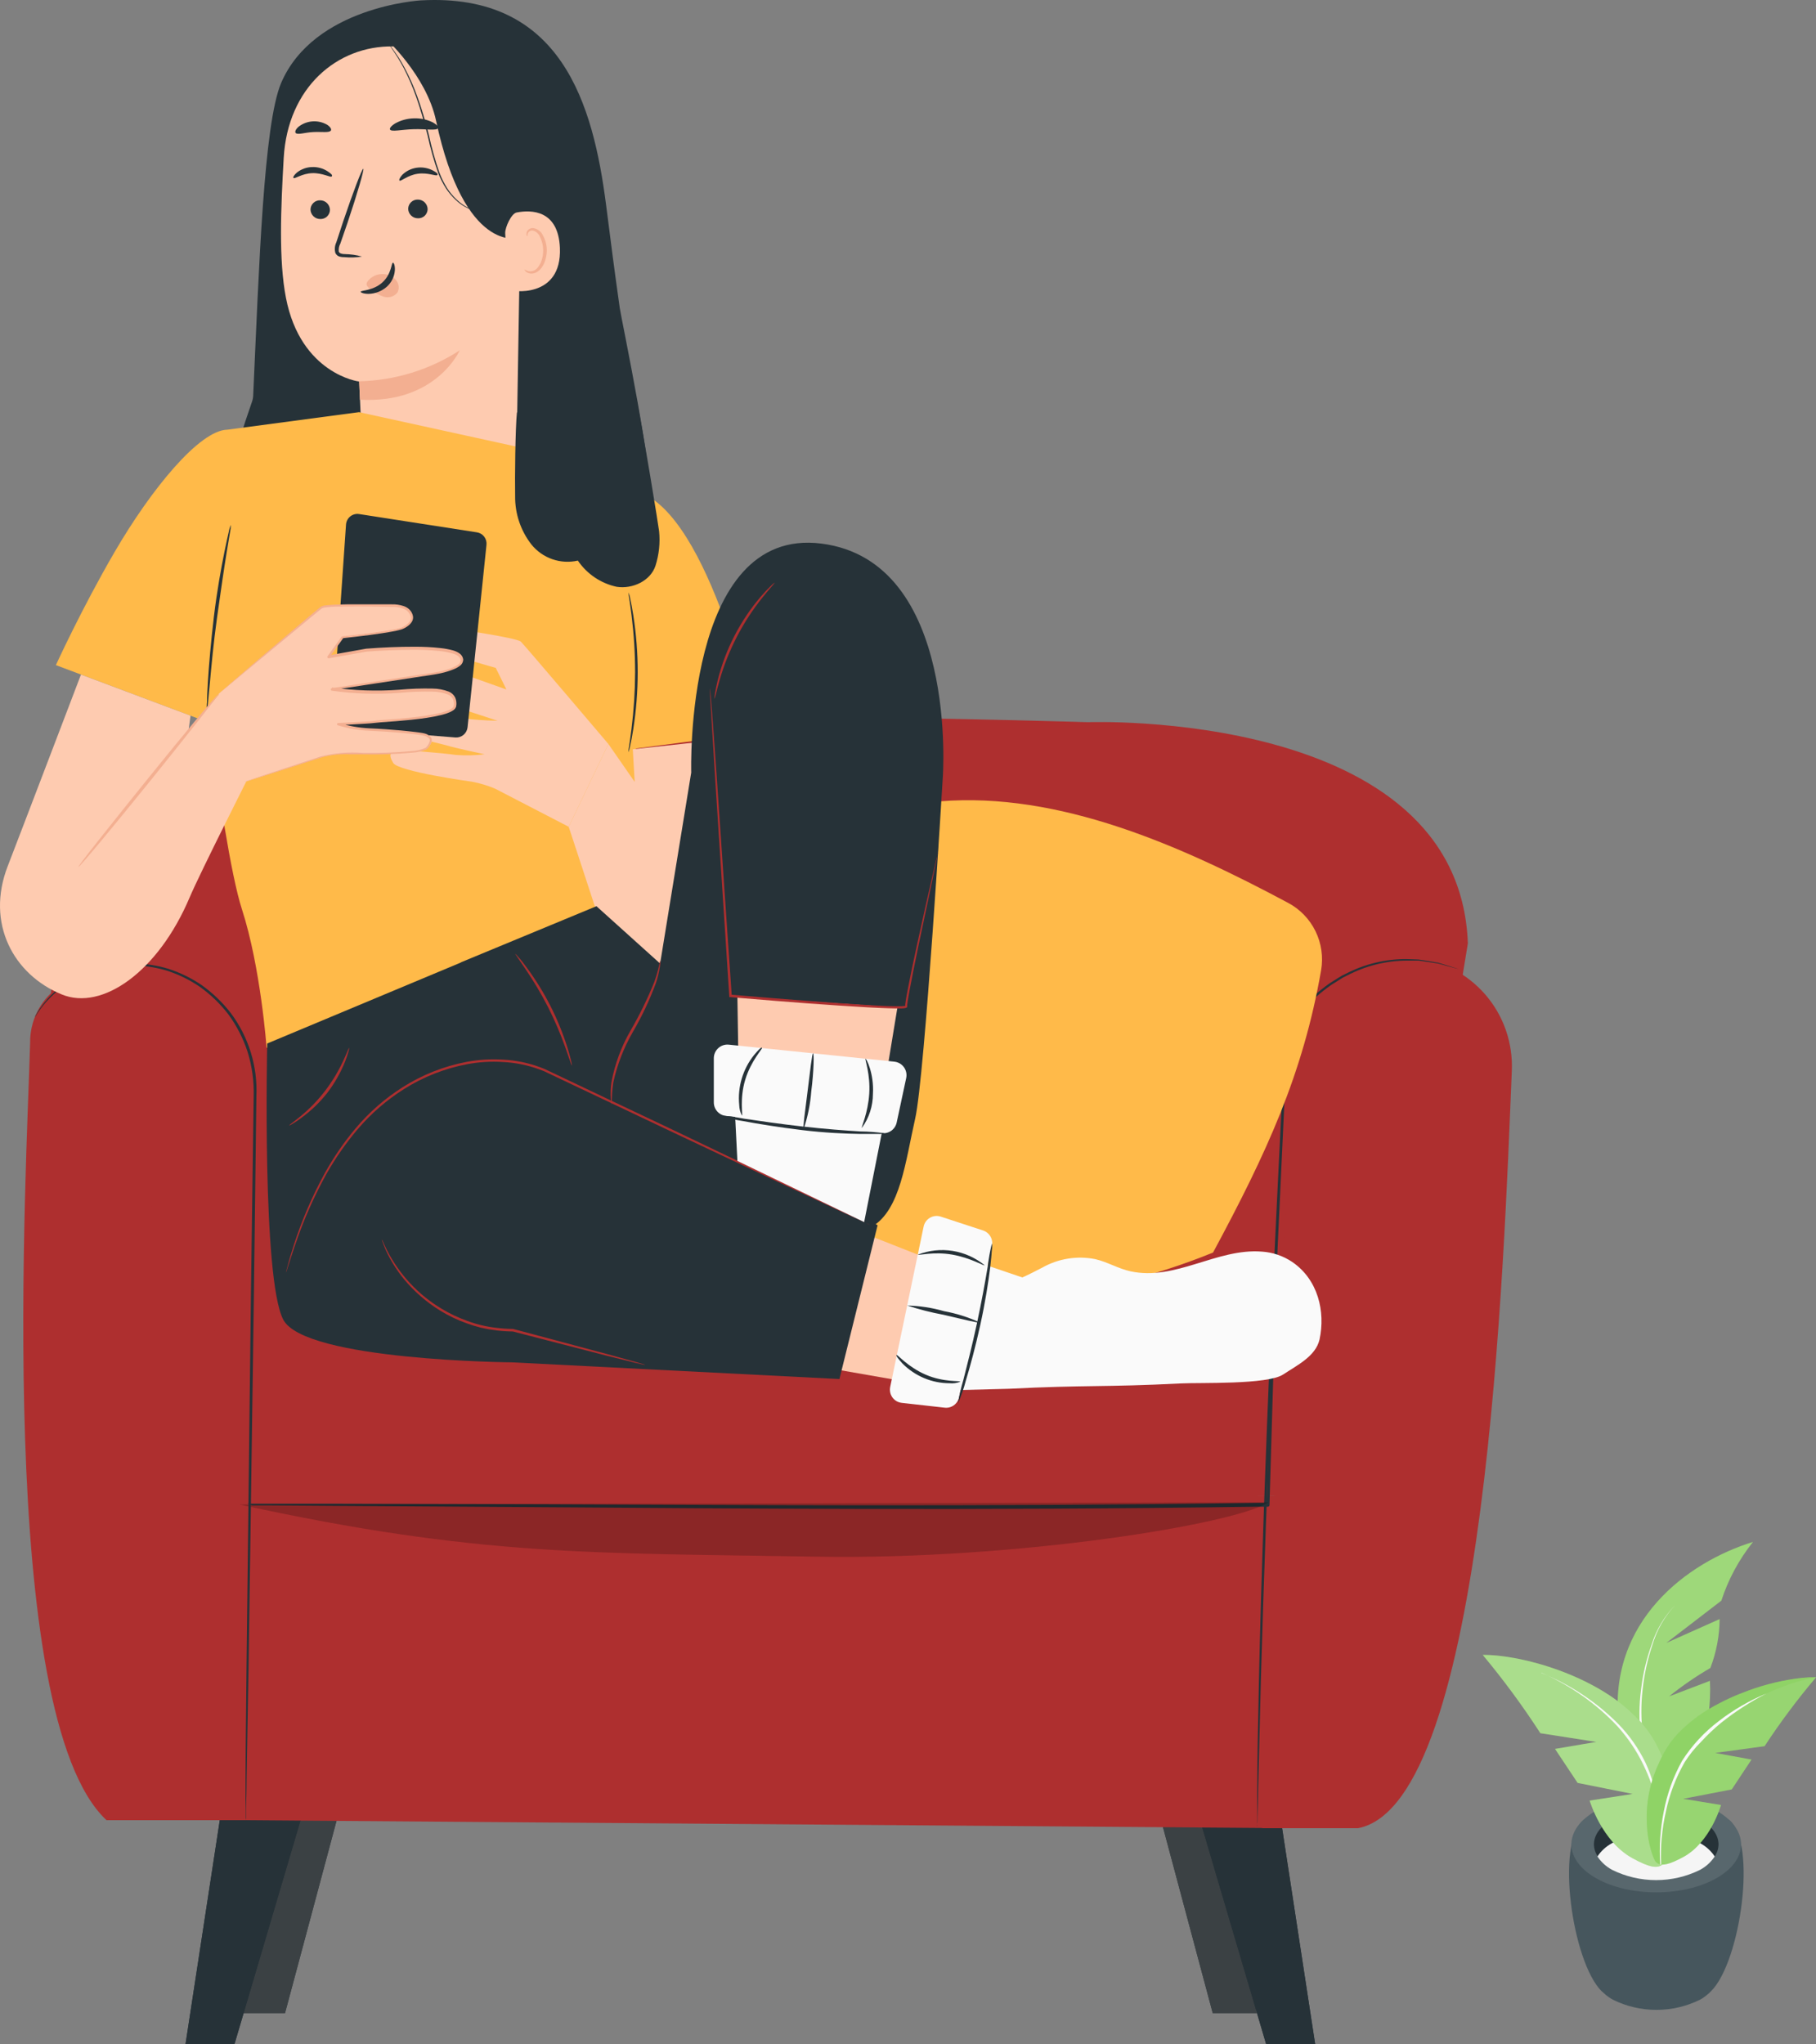 <svg width="343" height="386" viewBox="0 0 343 386" fill="none" xmlns="http://www.w3.org/2000/svg">
<rect x="0" y="0" width="343" height="386" fill="#808080" stroke="none"/>
<path d="M302.499 375.967C296.973 370.446 293.723 347.997 299.106 343.633H326.579C331.962 347.997 328.724 370.433 323.198 375.954L323.042 376.105L322.86 376.294C322.704 376.432 322.535 376.583 322.353 376.722L322.223 376.822C322.09 376.934 321.951 377.039 321.807 377.137C321.58 377.299 321.341 377.446 321.092 377.577C318.545 378.841 315.724 379.501 312.862 379.501C309.999 379.501 307.178 378.841 304.631 377.577C304.383 377.446 304.144 377.299 303.916 377.137L303.526 376.847L303.357 376.722L302.876 376.294L302.655 376.093L302.499 375.967Z" fill="#46565D"/>
<path d="M324.147 341.86C330.414 345.394 330.414 351.129 324.147 354.662C317.88 358.196 307.752 358.196 301.498 354.662C295.244 351.129 295.231 345.394 301.498 341.872C307.765 338.351 317.893 338.338 324.147 341.86Z" fill="#46565D"/>
<g opacity="0.1">
<path d="M324.147 341.86C330.414 345.394 330.414 351.129 324.147 354.662C317.88 358.196 307.752 358.196 301.498 354.662C295.244 351.129 295.231 345.394 301.498 341.872C307.765 338.351 317.893 338.338 324.147 341.86Z" fill="white"/>
</g>
<path d="M321.144 343.545C325.734 346.136 325.734 350.349 321.144 352.94C318.57 354.219 315.717 354.887 312.823 354.887C309.928 354.887 307.076 354.219 304.501 352.94C299.912 350.349 299.912 346.136 304.501 343.545C307.076 342.265 309.928 341.598 312.823 341.598C315.717 341.598 318.57 342.265 321.144 343.545Z" fill="#263238"/>
<path d="M304.475 348.022C307.049 346.742 309.902 346.075 312.796 346.075C315.691 346.075 318.543 346.742 321.118 348.022C322.236 348.629 323.183 349.493 323.874 350.537C323.183 351.582 322.236 352.446 321.118 353.053C318.543 354.333 315.691 355 312.796 355C309.902 355 307.049 354.333 304.475 353.053C303.357 352.446 302.41 351.582 301.719 350.537C302.41 349.493 303.357 348.629 304.475 348.022Z" fill="#F5F5F5"/>
<path d="M325.122 302.232L314.721 310.218L324.797 305.715C324.772 308.868 324.178 311.992 323.042 314.946C320.302 316.538 317.694 318.334 315.241 320.316L322.964 317.374C323.164 321.572 322.628 325.773 321.378 329.799C320.819 331.761 318.543 335.509 317.1 338.313C316.444 339.621 315.693 340.882 314.851 342.086C314.808 342.167 314.756 342.243 314.695 342.312C312.94 341.344 311.106 340.388 309.195 339.483C307.436 335.034 306.278 330.384 305.749 325.649C303.539 306.105 318.816 294.912 331.09 291.152C328.44 294.475 326.419 298.226 325.122 302.232Z" fill="#7DCB4E"/>
<path opacity="0.25" d="M325.122 302.232L314.721 310.218L324.797 305.715C324.772 308.868 324.178 311.992 323.042 314.946C320.302 316.538 317.694 318.334 315.241 320.316L322.964 317.374C323.164 321.572 322.628 325.773 321.378 329.799C320.819 331.761 318.543 335.509 317.1 338.313C316.444 339.621 315.693 340.882 314.851 342.086C314.808 342.167 314.756 342.243 314.695 342.312C312.94 341.344 311.106 340.388 309.195 339.483C307.436 335.034 306.278 330.384 305.749 325.649C303.539 306.105 318.816 294.912 331.09 291.152C328.44 294.475 326.419 298.226 325.122 302.232Z" fill="white"/>
<path d="M316.424 303.049C314.398 305.207 312.916 307.79 312.095 310.595C311.169 313.34 310.55 316.173 310.248 319.046C309.587 324.787 310.344 330.597 312.459 335.999C312.481 336.069 312.477 336.145 312.445 336.212C312.414 336.28 312.359 336.333 312.29 336.364C312.254 336.378 312.215 336.385 312.177 336.384C312.138 336.383 312.1 336.375 312.065 336.36C312.03 336.345 311.998 336.323 311.972 336.295C311.946 336.268 311.925 336.236 311.912 336.2C309.863 330.696 309.194 324.799 309.962 318.996C310.302 316.107 310.973 313.264 311.964 310.519C312.835 307.73 314.361 305.173 316.424 303.049Z" fill="#FAFAFA"/>
<path d="M280.058 312.481C283.987 317.192 287.621 322.127 290.94 327.259L301.511 328.906L293.71 330.227L297.974 336.641L308.376 338.728L300.25 339.986C300.25 339.986 302.512 347.657 308.324 350.852C311.522 352.613 313.096 352.877 314.058 351.996C314.734 351.38 314.89 347.695 315.449 344.45C316.233 339.281 315.324 334.003 312.849 329.359C311.961 327.65 310.822 326.074 309.468 324.68C301.771 316.367 287.248 312.381 280.058 312.481Z" fill="#7DCB4E"/>
<path opacity="0.35" d="M280.058 312.481C283.987 317.192 287.621 322.127 290.94 327.259L301.511 328.906L293.71 330.227L297.974 336.641L308.376 338.728L300.25 339.986C300.25 339.986 302.512 347.657 308.324 350.852C311.522 352.613 313.096 352.877 314.058 351.996C314.734 351.38 314.89 347.695 315.449 344.45C316.233 339.281 315.324 334.003 312.849 329.359C311.961 327.65 310.822 326.074 309.468 324.68C301.771 316.367 287.248 312.381 280.058 312.481Z" fill="white"/>
<path d="M291.109 315.877C296.646 318.11 301.64 321.433 305.776 325.636C307.831 327.774 309.529 330.21 310.807 332.855C312.046 335.514 312.824 338.352 313.109 341.256C312.544 338.432 311.609 335.689 310.326 333.094C309.062 330.498 307.429 328.086 305.477 325.925C301.47 321.662 296.602 318.238 291.174 315.864C291.174 315.864 291.096 315.877 291.109 315.877Z" fill="#FAFAFA"/>
<path d="M343 316.694C342.132 316.688 341.264 316.726 340.4 316.808C336.921 317.199 333.506 318.006 330.232 319.21C329.023 319.65 327.801 320.14 326.604 320.694C326.006 320.97 325.408 321.26 324.823 321.574C321.909 323.034 319.271 324.96 317.022 327.271C315.949 328.383 315.031 329.626 314.292 330.969L314.006 331.484C313.772 331.937 313.576 332.377 313.381 332.817C311.59 336.563 310.798 340.684 311.08 344.803C311.197 347.733 312.224 351.091 312.822 351.632C312.901 351.705 312.988 351.768 313.082 351.82C313.941 352.361 315.319 352.047 317.893 350.663C323.094 347.871 325.057 340.816 325.057 340.816L317.906 339.646L327.086 337.873L330.817 332.239L323.952 330.981L333.287 329.711C336.245 325.198 339.485 320.864 342.987 316.732L343 316.694Z" fill="#7DCB4E"/>
<path opacity="0.2" d="M343 316.694C342.132 316.688 341.264 316.726 340.4 316.808C336.921 317.199 333.506 318.006 330.232 319.21C329.023 319.65 327.801 320.14 326.604 320.694C326.006 320.97 325.408 321.26 324.823 321.574C321.909 323.034 319.271 324.96 317.022 327.271C315.949 328.383 315.031 329.626 314.292 330.969L314.006 331.484C313.772 331.937 313.576 332.377 313.381 332.817C311.59 336.563 310.798 340.684 311.08 344.803C311.197 347.733 312.224 351.091 312.822 351.632C312.901 351.705 312.988 351.768 313.082 351.82C313.941 352.361 315.319 352.047 317.893 350.663C323.094 347.871 325.057 340.816 325.057 340.816L317.906 339.646L327.086 337.873L330.817 332.239L323.952 330.981L333.287 329.711C336.245 325.198 339.485 320.864 342.987 316.732L343 316.694Z" fill="white"/>
<path opacity="0.3" d="M340.335 316.808C336.856 317.199 333.441 318.006 330.167 319.21C328.958 319.65 327.736 320.14 326.539 320.694C325.941 320.97 325.343 321.26 324.758 321.574C321.844 323.034 319.206 324.96 316.957 327.271C315.907 328.387 315.011 329.63 314.292 330.969L314.006 331.484C313.772 331.937 313.576 332.377 313.381 332.817C311.59 336.563 310.798 340.684 311.08 344.803C311.197 347.733 312.224 351.091 312.822 351.632C312.901 351.705 312.988 351.768 313.082 351.82C313.251 351.926 313.442 351.995 313.641 352.021C313.017 347.481 315.319 335.949 318.842 331.208C322.483 326.278 331.116 319.122 343 316.657C342.109 316.659 341.219 316.71 340.335 316.808Z" fill="#7DCB4E"/>
<path d="M313.577 352.084C313.353 348.716 313.58 345.335 314.253 342.023C314.884 338.692 316.046 335.476 317.698 332.49C319.54 329.592 321.905 327.036 324.68 324.944C327.414 322.838 330.427 321.096 333.639 319.763C330.58 321.331 327.696 323.198 325.031 325.334C323.733 326.405 322.513 327.561 321.378 328.793C320.173 329.983 319.109 331.299 318.205 332.717C316.524 335.643 315.323 338.804 314.643 342.086C313.896 345.363 313.594 348.72 313.746 352.072C313.746 352.072 313.577 352.097 313.577 352.084Z" fill="#FAFAFA"/>
<g opacity="0.9">
<path d="M52.804 327.938L45.561 380.11H53.835L67.812 327.938H52.804Z" fill="#263238"/>
<path d="M52.804 327.938L45.561 380.11H53.835L67.812 327.938H52.804Z" fill="#333A3D"/>
</g>
<g opacity="0.9">
<path d="M230.098 327.938L237.342 380.11H229.057L215.091 327.938H230.098Z" fill="#263238"/>
<path d="M230.098 327.938L237.342 380.11H229.057L215.091 327.938H230.098Z" fill="#333A3D"/>
</g>
<path d="M42.849 334.947L34.883 387H43.982L59.352 334.947H42.849Z" fill="#263238"/>
<path d="M42.849 334.947L34.883 387H43.982L59.352 334.947H42.849Z" fill="#263238"/>
<path d="M240.594 334.947L248.56 387H239.449L224.09 334.947H240.594Z" fill="#263238"/>
<path d="M240.594 334.947L248.56 387H239.449L224.09 334.947H240.594Z" fill="#263238"/>
<path d="M5.69 196.881C5.05 220.365 -1.016 323.964 20.122 343.688H46.377C53.244 343.688 52.855 340.433 52.592 333.567L47.602 199.146C47.521 196.561 46.61 194.071 45.004 192.05C41.57 187.772 34.623 181.159 25.113 181.803C19.98 182.051 15.013 183.706 10.749 186.587C9.158 187.781 7.87 189.335 6.991 191.124C6.112 192.913 5.666 194.886 5.69 196.881Z" fill="#AE2F2F"/>
<path d="M243.642 345.195L46.377 343.688V282.446H243.642V345.195Z" fill="#AE2F2F"/>
<path d="M242.864 282.446L45.245 284.079V247.346L243.642 243.608L242.864 282.446Z" fill="#AE2F2F"/>
<path d="M9.422 189.991C9.422 189.991 10.887 138.997 66.738 136.363C122.59 133.73 205.462 136.363 205.462 136.363C205.462 136.363 275.619 133.718 277.245 178.123L263.305 263.228H46.687L9.422 189.991Z" fill="#AE2F2F"/>
<path d="M285.542 202.297C284.065 237.444 280.838 340.537 256.506 345.195H238.412L244.008 194.603C244.008 194.603 252.397 179.905 266.372 180.802H266.795C272.085 181.241 276.997 183.728 280.496 187.739C283.994 191.75 285.803 196.97 285.542 202.297Z" fill="#AE2F2F"/>
<path d="M275.573 182.988L274.909 182.827L273.021 182.309L271.647 181.929L269.931 181.665C269.313 181.584 268.649 181.458 267.939 181.377H265.65C261.742 181.41 257.898 182.375 254.434 184.195L253.667 184.575L252.924 185.035L251.413 185.989C250.403 186.702 249.432 187.47 248.506 188.289C246.489 190.09 244.719 192.151 243.241 194.419V194.316C242.509 209.876 241.593 229.531 240.597 250.854C239.453 276.811 238.617 300.307 238.148 317.34C237.931 325.839 237.77 332.716 237.645 337.501C237.645 339.858 237.542 341.71 237.519 342.986C237.519 343.596 237.519 344.068 237.461 344.413C237.404 344.758 237.461 344.896 237.461 344.896C237.461 344.896 237.461 344.735 237.461 344.413C237.461 344.091 237.461 343.585 237.461 342.986C237.461 341.698 237.461 339.858 237.461 337.501C237.461 332.739 237.61 325.85 237.782 317.34C238.16 300.307 238.926 276.788 240.071 250.831C241.021 229.497 242.017 209.83 242.818 194.293C242.808 194.263 242.808 194.231 242.818 194.201C244.322 191.905 246.127 189.824 248.185 188.013C249.127 187.17 250.117 186.383 251.15 185.656L252.683 184.69L253.439 184.23L254.217 183.85C257.735 182.03 261.636 181.084 265.593 181.09L267.882 181.17C268.592 181.251 269.255 181.389 269.885 181.481L271.602 181.768L272.975 182.182L274.852 182.769L275.573 182.988Z" fill="#263238"/>
<path d="M46.687 283.918H47.671H50.555H61.668L102.538 284.022C137.044 284.148 184.712 284.528 237.347 283.769H239.533L239.247 284.033C239.442 277.754 239.625 271.544 239.808 265.437C239.899 262.37 239.991 259.334 240.083 256.328L240.22 251.831C240.22 251.095 240.289 250.325 240.22 249.623C240.185 248.913 239.99 248.221 239.648 247.599C239.296 246.973 238.816 246.429 238.24 246.003C237.664 245.577 237.005 245.278 236.306 245.126C235.577 244.996 234.836 244.954 234.097 245H231.808H222.858L205.53 245.115L145.616 245.736C128.575 245.908 114.795 245.977 105.273 245.989H94.32H91.47C90.829 245.989 90.498 245.989 90.498 245.989H91.47H94.32L105.273 245.908L145.616 245.483L205.519 244.735L222.858 244.609H231.808H234.097C234.863 244.562 235.631 244.609 236.386 244.747C237.16 244.916 237.89 245.249 238.527 245.723C239.165 246.197 239.695 246.801 240.083 247.495C240.464 248.18 240.683 248.943 240.723 249.727C240.723 250.52 240.723 251.233 240.723 252.027C240.723 253.51 240.643 255.017 240.598 256.524C240.506 259.521 240.414 262.554 240.323 265.621C240.14 271.754 239.957 277.957 239.774 284.229C239.763 284.299 239.729 284.364 239.677 284.412C239.625 284.46 239.558 284.489 239.487 284.494H237.313C184.666 285.253 136.998 284.816 102.492 284.586L61.622 284.321L50.509 284.24H47.625L46.687 283.918Z" fill="#263238"/>
<g opacity="0.2">
<path d="M45.245 284.079C90.521 293.947 112.083 293.2 154.177 293.924C191.945 294.58 233.525 287.737 239.533 283.665L45.245 284.079Z" fill="black"/>
</g>
<path d="M46.378 343.688C46.368 343.52 46.368 343.351 46.378 343.182C46.378 342.814 46.378 342.319 46.378 341.687C46.378 340.353 46.378 338.421 46.378 335.937C46.378 330.922 46.481 323.734 46.561 314.856C46.778 297.029 47.064 272.452 47.385 245.31C47.579 231.728 47.751 218.789 47.911 207.024C47.997 204.177 47.61 201.336 46.767 198.617C45.935 196.073 44.706 193.678 43.127 191.521C41.602 189.543 39.798 187.799 37.771 186.346C35.886 185.053 33.829 184.034 31.66 183.321C27.864 182.146 23.829 181.983 19.951 182.849C17.018 183.478 14.24 184.69 11.78 186.415C10.24 187.523 8.878 188.861 7.74 190.383C6.961 191.429 6.652 192.05 6.595 192.027C6.655 191.87 6.732 191.719 6.824 191.579C7.067 191.142 7.335 190.72 7.625 190.313C8.727 188.741 10.076 187.358 11.62 186.219C14.088 184.438 16.892 183.181 19.86 182.527C23.793 181.609 27.897 181.744 31.763 182.918C33.995 183.633 36.114 184.663 38.057 185.978C40.131 187.454 41.982 189.224 43.551 191.234C46.965 195.766 48.69 201.357 48.426 207.036C48.278 218.812 48.117 231.751 47.946 245.333C47.556 272.475 47.202 297.087 46.95 314.867C46.79 323.746 46.664 330.968 46.572 335.948C46.572 338.421 46.481 340.341 46.446 341.698C46.446 342.342 46.446 342.848 46.446 343.193C46.435 343.36 46.413 343.525 46.378 343.688Z" fill="#263238"/>
<path d="M157.358 235.891C157.776 211.764 160.111 187.708 164.34 163.954C164.981 160.331 165.828 156.432 168.62 154.063C171.024 152.016 174.343 151.567 177.479 151.314C199.968 149.474 222.892 159.561 243.31 170.486C245.549 171.679 247.356 173.552 248.473 175.839C249.589 178.125 249.957 180.708 249.524 183.218C246.091 202.884 239.224 217.72 229.118 236.501C206.167 245.851 180.958 248.094 156.729 242.941" fill="#FFBA49"/>
<path d="M117.061 58.181C115.642 48.049 115.734 48.382 114.475 38.687C112.048 19.872 106.143 -1.462 79.419 0.079C79.419 0.079 59.288 1.229 53.096 15.674C49.8 23.471 48.93 50.452 47.82 74.719C47.799 75.111 47.722 75.499 47.591 75.869L46.343 79.538C44.693 84.362 43.726 89.394 43.471 94.489L41.777 128.175C41.721 129.285 42.105 130.372 42.845 131.197C43.585 132.023 44.621 132.52 45.725 132.579C54.732 133.017 75.31 131.866 79.27 130.429C87.394 127.438 94.782 122.727 100.935 116.615C107.088 110.503 111.862 103.134 114.933 95.006C115.345 93.856 121.17 93.362 122.269 92.936C124.077 92.235 117.336 60.113 117.061 58.181Z" fill="#263238"/>
<path d="M74.269 8.762L75.963 7.186L93.965 14.754C95.225 14.84 96.406 15.399 97.275 16.319C98.144 17.239 98.638 18.454 98.658 19.722L97.674 78.825C97.674 82.839 98.818 87.473 96.323 90.636L93.393 94.765C87.51 102.355 73.937 99.607 69.485 91.096C69.21 90.613 69.002 90.095 68.867 89.555C68.757 89.12 68.673 88.678 68.615 88.233C68.146 83.471 68.169 79.342 68.169 79.342C67.917 74.121 67.848 71.97 67.837 72.028C67.825 72.085 56.804 70.613 54.011 56.249C52.626 49.141 53.038 39.377 53.588 29.797C54.355 16.559 63.636 8.601 74.269 8.762Z" fill="#FECBB0"/>
<path d="M77.095 39.423C77.107 39.905 77.307 40.363 77.652 40.699C77.996 41.034 78.458 41.22 78.938 41.217C79.172 41.228 79.405 41.191 79.625 41.11C79.844 41.029 80.045 40.904 80.216 40.743C80.387 40.582 80.523 40.389 80.618 40.174C80.713 39.959 80.765 39.727 80.769 39.492C80.757 39.009 80.558 38.55 80.213 38.212C79.869 37.875 79.407 37.686 78.926 37.686C78.692 37.677 78.458 37.715 78.239 37.798C78.019 37.88 77.818 38.006 77.648 38.168C77.477 38.33 77.341 38.524 77.246 38.739C77.151 38.955 77.1 39.187 77.095 39.423Z" fill="#263238"/>
<path d="M58.646 39.561C58.658 40.043 58.858 40.501 59.202 40.837C59.547 41.172 60.009 41.358 60.489 41.355C60.722 41.366 60.956 41.33 61.175 41.248C61.395 41.167 61.596 41.042 61.767 40.881C61.937 40.72 62.074 40.527 62.169 40.312C62.264 40.097 62.316 39.865 62.32 39.63C62.308 39.147 62.108 38.688 61.764 38.35C61.42 38.013 60.958 37.824 60.477 37.824C60.243 37.815 60.009 37.853 59.789 37.936C59.57 38.018 59.369 38.144 59.199 38.306C59.028 38.468 58.891 38.662 58.796 38.877C58.702 39.093 58.65 39.325 58.646 39.561Z" fill="#263238"/>
<path d="M55.431 33.604C55.659 33.845 57.021 32.752 58.99 32.695C60.958 32.638 62.423 33.569 62.652 33.316C62.881 33.063 62.515 32.776 61.863 32.339C60.988 31.773 59.96 31.496 58.921 31.545C57.894 31.573 56.903 31.932 56.094 32.569C55.499 33.063 55.305 33.5 55.431 33.604Z" fill="#263238"/>
<path d="M75.459 34.098C75.722 34.305 76.958 33.086 78.892 32.81C80.826 32.534 82.417 33.328 82.6 33.052C82.784 32.776 82.406 32.534 81.708 32.166C80.779 31.694 79.728 31.521 78.698 31.672C77.682 31.818 76.737 32.281 75.997 32.994C75.482 33.546 75.333 34.006 75.459 34.098Z" fill="#263238"/>
<path d="M68.363 48.44C67.31 48.154 66.226 48 65.136 47.98C64.621 47.98 64.14 47.865 63.991 47.52C63.925 46.996 64.025 46.465 64.278 46.002C64.701 44.76 65.147 43.449 65.628 42.091C67.505 36.514 68.832 31.936 68.615 31.867C68.398 31.798 66.692 36.249 64.815 41.827L63.522 45.76C63.227 46.384 63.163 47.093 63.339 47.761C63.418 47.935 63.535 48.089 63.681 48.211C63.828 48.332 64.001 48.419 64.186 48.463C64.47 48.535 64.763 48.566 65.056 48.555C66.159 48.661 67.27 48.623 68.363 48.44Z" fill="#263238"/>
<path d="M67.837 71.993C74.585 71.846 81.161 69.823 86.835 66.151C86.835 66.151 82.372 76.283 67.986 75.466L67.837 71.993Z" fill="#F3AF91"/>
<path d="M69.37 53.201C69.727 52.709 70.204 52.317 70.755 52.063C71.307 51.809 71.913 51.702 72.518 51.752C72.957 51.779 73.386 51.894 73.779 52.092C74.172 52.289 74.522 52.565 74.807 52.902C75.08 53.226 75.249 53.626 75.292 54.049C75.335 54.472 75.25 54.898 75.047 55.271C74.739 55.637 74.331 55.904 73.872 56.037C73.414 56.17 72.927 56.164 72.472 56.019C71.539 55.708 70.675 55.215 69.931 54.569C69.702 54.422 69.504 54.23 69.347 54.006C69.276 53.897 69.237 53.769 69.237 53.638C69.237 53.507 69.276 53.379 69.347 53.27" fill="#F3AF91"/>
<path d="M74.223 49.601C73.902 49.601 73.982 51.752 72.197 53.351C70.412 54.949 68.123 54.788 68.123 55.099C68.123 55.225 68.638 55.49 69.61 55.49C70.875 55.462 72.09 54.99 73.044 54.156C73.936 53.364 74.486 52.254 74.578 51.062C74.635 50.107 74.371 49.59 74.223 49.601Z" fill="#263238"/>
<path d="M73.662 24.449C73.925 24.955 75.848 24.449 78.183 24.392C80.518 24.334 82.463 24.714 82.761 24.196C82.864 23.943 82.475 23.483 81.616 23.046C80.542 22.545 79.366 22.304 78.183 22.345C76.985 22.372 75.809 22.679 74.749 23.242C73.914 23.725 73.548 24.208 73.662 24.449Z" fill="#263238"/>
<path d="M55.831 25.093C56.197 25.53 57.536 25.012 59.173 24.932C60.81 24.852 62.206 25.116 62.504 24.633C62.641 24.403 62.401 23.954 61.782 23.552C60.95 23.073 59.995 22.853 59.038 22.919C58.08 22.984 57.164 23.332 56.403 23.92C55.843 24.403 55.671 24.875 55.831 25.093Z" fill="#263238"/>
<path d="M97.891 44.944C97.891 44.944 87.74 47.957 82.361 22.793C80.529 14.19 72.712 7.14 72.712 7.14L75.928 6.209C75.928 6.209 95.797 12.143 96.129 12.396C96.461 12.649 101.016 22.827 101.016 22.827L97.891 44.944Z" fill="#263238"/>
<path d="M95.419 43.966C95.419 42.896 96.563 40.331 97.571 40.124C100.363 39.584 105.445 39.63 105.754 46.795C106.166 56.605 96.277 55.007 96.254 54.719C96.231 54.431 95.545 47.669 95.419 43.966Z" fill="#FECBB0"/>
<path d="M99.07 50.878C99.07 50.878 99.253 50.993 99.539 51.108C99.946 51.275 100.402 51.275 100.81 51.108C101.828 50.682 102.629 49.003 102.595 47.232C102.587 46.39 102.391 45.561 102.023 44.805C101.917 44.503 101.74 44.231 101.507 44.013C101.274 43.794 100.991 43.636 100.684 43.552C100.487 43.508 100.281 43.535 100.101 43.627C99.922 43.72 99.78 43.872 99.699 44.058C99.585 44.345 99.699 44.529 99.596 44.552C99.493 44.575 99.39 44.391 99.448 43.989C99.495 43.745 99.619 43.523 99.802 43.356C100.064 43.146 100.395 43.044 100.729 43.069C101.132 43.133 101.513 43.298 101.835 43.549C102.157 43.801 102.411 44.13 102.572 44.506C103.028 45.338 103.272 46.271 103.282 47.221C103.282 49.199 102.377 51.096 100.993 51.556C100.734 51.647 100.459 51.677 100.188 51.645C99.916 51.614 99.655 51.52 99.425 51.372C99.104 51.119 99.047 50.901 99.07 50.878Z" fill="#F3AF91"/>
<path d="M91.104 40.044C90.614 39.969 90.129 39.866 89.651 39.734C88.363 39.313 87.189 38.601 86.217 37.652C85.539 37.01 84.939 36.288 84.432 35.502C83.865 34.587 83.385 33.621 83.001 32.615C82.187 30.274 81.518 27.885 80.999 25.461C80.346 22.897 79.636 20.47 78.847 18.308C78.169 16.392 77.347 14.531 76.386 12.741C75.744 11.538 75.013 10.385 74.2 9.291C73.914 8.889 73.674 8.613 73.513 8.406C73.438 8.303 73.353 8.207 73.262 8.118C73.325 8.232 73.397 8.339 73.479 8.44C73.617 8.647 73.857 8.946 74.12 9.349C74.891 10.455 75.594 11.607 76.226 12.799C77.159 14.594 77.962 16.454 78.629 18.365C79.396 20.516 80.094 22.966 80.747 25.496C81.272 27.932 81.948 30.333 82.772 32.684C83.167 33.701 83.662 34.675 84.249 35.593C84.776 36.388 85.394 37.118 86.091 37.767C87.09 38.722 88.303 39.42 89.628 39.803C90.106 39.955 90.603 40.037 91.104 40.044Z" fill="#263238"/>
<path d="M120.461 92.833L98.715 84.587L67.814 77.824L42.921 81.136C37.668 81.251 28.57 92.338 21.645 104.23C15.442 114.88 10.555 125.587 10.555 125.587L39.522 136.467C41.17 148.853 43.597 165.219 45.691 171.671C49.262 182.7 50.349 197.835 50.349 197.835L119.144 188.818L120.117 141.332L142.744 138.364C142.755 136.697 134.023 97.065 120.461 92.833Z" fill="#FFBA49"/>
<path d="M118.721 111.867C118.722 112.253 118.764 112.639 118.847 113.017C118.961 113.776 119.121 114.88 119.293 116.237C119.732 119.793 119.954 123.372 119.957 126.956C119.942 130.535 119.713 134.111 119.27 137.663C119.099 139.031 118.938 140.135 118.824 140.895C118.741 141.273 118.695 141.658 118.687 142.045C118.838 141.675 118.945 141.289 119.007 140.895C119.19 140.135 119.396 139.043 119.614 137.674C120.727 130.545 120.727 123.285 119.614 116.156C119.396 114.799 119.19 113.695 119.018 112.948C118.959 112.577 118.859 112.215 118.721 111.867Z" fill="#263238"/>
<path d="M141.874 139.043L119.522 141.47L119.877 147.634L114.91 140.481L107.413 156.11C107.413 156.11 110.435 165.242 112.071 170.279C116.432 183.793 123.402 198.87 131.528 197.881C141.313 196.731 148.237 184.931 147.917 177.375C147.653 170.544 141.874 139.043 141.874 139.043Z" fill="#FECBB0"/>
<path d="M152.346 228.623L191.11 243.896L176.369 261.802L143.396 256.04L152.346 228.623Z" fill="#FECBB0"/>
<path d="M50.475 197.03C50.475 197.03 49.456 241.457 53.508 249.186C57.559 256.915 96.747 257.237 96.747 257.237L158.549 260.388L165.759 231.337C165.759 231.337 120.792 210.359 116.546 207.933C112.3 205.506 102.252 201.262 102.252 201.262L87.121 181.711L50.475 197.03Z" fill="#263238"/>
<path d="M121.868 257.72C121.709 257.648 121.544 257.59 121.376 257.547L119.957 257.133L114.669 255.672L96.895 250.923H96.826C95.832 250.913 94.838 250.848 93.851 250.727C91.934 250.523 90.05 250.078 88.243 249.404C86.552 248.804 84.927 248.033 83.39 247.104C78.996 244.466 75.427 240.64 73.09 236.064C72.758 235.42 72.552 234.914 72.38 234.545C72.311 234.358 72.219 234.18 72.106 234.016C72.147 234.21 72.208 234.399 72.289 234.58C72.426 234.937 72.609 235.489 72.918 236.156C73.806 238.042 74.917 239.814 76.226 241.434C78.194 243.829 80.546 245.877 83.184 247.495C84.743 248.45 86.396 249.24 88.117 249.853C89.024 250.188 89.948 250.472 90.887 250.704C91.853 250.926 92.831 251.095 93.817 251.21C94.827 251.33 95.843 251.396 96.861 251.406L114.681 256.006L120.002 257.317L121.444 257.651C121.582 257.691 121.724 257.714 121.868 257.72Z" fill="#AE2F2F"/>
<path d="M120.026 210.543L130.555 145.863C130.555 145.863 129.159 99.308 155.173 102.643C181.187 105.978 178.063 146.944 178.063 146.944C178.063 146.944 174.698 203.102 172.856 211.21C171.013 219.318 170.086 228.335 164.775 231.578L141.165 227.886L120.026 210.543Z" fill="#263238"/>
<path d="M140.317 114.42L134.022 129.704L137.925 188.082C137.925 188.082 171.459 190.969 171.115 190.049C170.772 189.129 177.124 160.975 177.124 160.975C177.124 160.975 179.207 123.609 169.273 116.478C159.339 109.348 140.317 114.42 140.317 114.42Z" fill="#263238"/>
<path d="M139.276 188.186L139.711 216.064L163.139 228.979L169.502 190.221L139.276 188.186Z" fill="#FECBB0"/>
<path d="M87.075 181.699L112.655 171.107L127.956 184.885L119.464 212.361L97.021 203.942L87.075 181.699Z" fill="#263238"/>
<path d="M164.283 231.314L163.974 231.13L163.035 230.658L159.419 228.887L146.085 222.424L126.274 212.947L114.566 207.404L108.375 204.459L105.204 202.953L103.602 202.194C103.071 201.918 102.52 201.683 101.954 201.492C99.719 200.669 97.373 200.192 94.995 200.078C92.698 199.936 90.391 200.079 88.129 200.503C83.845 201.319 79.753 202.939 76.066 205.276C72.735 207.388 69.744 209.998 67.196 213.016C64.989 215.64 63.039 218.471 61.37 221.469C58.987 225.806 57.021 230.362 55.499 235.074C54.95 236.742 54.572 238.053 54.355 238.95L54.08 239.962C54.042 240.074 54.019 240.19 54.011 240.307C54.011 240.307 54.011 240.204 54.137 239.974L54.458 238.973C54.732 238.088 55.144 236.8 55.717 235.143C57.293 230.454 59.293 225.919 61.691 221.596C63.375 218.637 65.329 215.841 67.528 213.246C70.06 210.271 73.028 207.7 76.329 205.621C79.97 203.326 84.007 201.738 88.231 200.94C90.46 200.519 92.732 200.38 94.995 200.526C97.341 200.638 99.657 201.107 101.862 201.918C102.421 202.104 102.965 202.335 103.488 202.608L105.09 203.367L108.26 204.873L114.452 207.806L126.16 213.361L146.017 222.734L159.419 229.025L163.07 230.704L164.031 231.13C164.11 231.197 164.194 231.259 164.283 231.314Z" fill="#AE2F2F"/>
<path d="M115.55 208.623C115.532 207.207 115.628 205.791 115.837 204.391C116.566 201.052 117.805 197.848 119.51 194.891C121.243 191.916 122.714 188.796 123.905 185.564C124.231 184.566 124.476 183.543 124.638 182.505C124.712 182.126 124.739 181.74 124.718 181.354C124.626 181.354 124.466 182.976 123.573 185.449C122.287 188.618 120.78 191.693 119.064 194.649C117.338 197.647 116.131 200.918 115.493 204.322C115.335 205.364 115.293 206.421 115.367 207.473C115.381 207.862 115.443 208.248 115.55 208.623Z" fill="#AE2F2F"/>
<path d="M177.192 160.975L177.101 161.274C177.101 161.504 176.975 161.803 176.872 162.171C176.677 162.999 176.414 164.149 176.059 165.621C175.373 168.623 174.377 172.97 173.21 178.353C172.626 181.044 171.996 183.988 171.39 187.174C171.241 187.979 171.081 188.772 170.978 189.623C170.971 189.746 170.971 189.869 170.978 189.991V190.106C170.978 190.164 170.978 190.106 170.978 190.003V189.934C170.978 189.934 170.978 189.934 170.921 189.934C170.724 189.966 170.525 189.985 170.325 189.991H169.055C167.35 189.991 165.622 189.865 163.779 189.761C156.546 189.324 148.614 188.692 140.283 188.002L137.994 187.806L138.211 188.036C137.067 171.809 136.105 157.237 135.373 146.633C134.995 141.389 134.686 137.145 134.469 134.178C134.354 132.741 134.262 131.613 134.194 130.808C134.194 130.44 134.137 130.153 134.114 129.934C134.127 129.835 134.127 129.735 134.114 129.635C134.101 129.735 134.101 129.835 134.114 129.934C134.114 130.153 134.114 130.452 134.114 130.808C134.114 131.613 134.228 132.752 134.297 134.19C134.48 137.157 134.732 141.401 135.052 146.656C135.739 157.214 136.689 171.797 137.742 188.059V188.278H137.959L140.248 188.473C148.58 189.175 156.523 189.784 163.767 190.198C165.576 190.29 167.338 190.382 169.066 190.405H170.348C170.571 190.399 170.793 190.376 171.012 190.336C171.096 190.317 171.177 190.286 171.252 190.244C171.295 190.213 171.328 190.169 171.344 190.118C171.355 190.077 171.355 190.033 171.344 189.991C171.195 189.991 171.344 189.934 171.344 189.991C171.339 189.903 171.339 189.815 171.344 189.727C171.436 188.922 171.596 188.105 171.733 187.312C172.328 184.126 172.935 181.182 173.496 178.479C174.64 173.12 175.556 168.773 176.197 165.725L176.918 162.275C176.986 161.895 177.055 161.596 177.089 161.366C177.153 161.245 177.188 161.111 177.192 160.975Z" fill="#AE2F2F"/>
<path d="M146.314 110.015C146.04 110.198 145.791 110.414 145.57 110.659C145.101 111.096 144.426 111.809 143.716 112.626C139.839 117.154 137.058 122.524 135.59 128.313C135.316 129.463 135.132 130.325 135.041 130.958C134.967 131.282 134.936 131.615 134.949 131.947C135.029 131.947 135.304 130.578 135.922 128.405C137.559 122.732 140.302 117.443 143.991 112.844C145.399 111.085 146.383 110.072 146.314 110.015Z" fill="#AE2F2F"/>
<path d="M108.02 201.205C108.005 200.889 107.951 200.576 107.859 200.273C107.722 199.687 107.493 198.836 107.173 197.8C106.321 195.098 105.25 192.471 103.968 189.945C102.681 187.425 101.192 185.013 99.516 182.734C98.875 181.872 98.372 181.182 97.925 180.733C97.742 180.476 97.522 180.248 97.273 180.055C97.273 180.055 98.017 181.205 99.23 182.941C100.809 185.261 102.242 187.677 103.522 190.175C104.787 192.682 105.892 195.268 106.829 197.915C107.562 199.94 107.94 201.228 108.02 201.205Z" fill="#AE2F2F"/>
<path d="M65.948 197.835C65.868 197.835 65.536 198.813 64.804 200.354C63.868 202.36 62.717 204.258 61.37 206.012C60.026 207.759 58.49 209.349 56.792 210.75C55.488 211.82 54.606 212.407 54.652 212.476C54.698 212.545 54.904 212.384 55.327 212.153C55.91 211.803 56.472 211.419 57.01 211.003C58.824 209.671 60.449 208.096 61.84 206.323C63.2 204.536 64.316 202.575 65.159 200.492C65.413 199.865 65.631 199.223 65.811 198.571C65.896 198.335 65.943 198.086 65.948 197.835Z" fill="#AE2F2F"/>
<path d="M190.537 262.228C204.981 261.492 208.62 261.952 223.064 261.216C226.589 261.032 239.419 261.48 242.36 259.525C245.05 257.754 248.494 256.075 249.227 252.935C250.371 247.622 248.941 241.607 244.077 238.283C242.373 237.138 240.4 236.464 238.354 236.328C229.828 235.65 222.034 241.906 213.507 240.043C211.218 239.548 209.135 238.26 206.846 237.743C203.431 237.068 199.889 237.639 196.855 239.353C193.799 240.94 193.09 241.204 193.09 241.204L177.914 236.041L173.187 262.676L190.537 262.228Z" fill="#FAFAFA"/>
<path d="M177.674 229.715L185.685 232.337C186.272 232.533 186.767 232.939 187.075 233.478C187.383 234.016 187.483 234.65 187.356 235.258L181.142 263.826C181.014 264.437 180.664 264.978 180.16 265.342C179.656 265.706 179.034 265.867 178.418 265.793L170.315 264.885C169.968 264.847 169.632 264.737 169.33 264.561C169.028 264.385 168.766 264.148 168.561 263.864C168.356 263.58 168.213 263.255 168.14 262.912C168.068 262.569 168.068 262.214 168.14 261.871L174.446 231.624C174.515 231.275 174.656 230.945 174.861 230.655C175.066 230.365 175.329 230.122 175.634 229.942C175.939 229.762 176.278 229.648 176.63 229.609C176.981 229.57 177.337 229.606 177.674 229.715Z" fill="#FAFAFA"/>
<path d="M180.947 264.977C181.55 263.588 182.044 262.153 182.423 260.687C183.236 258.007 184.254 254.281 185.17 250.095C186.086 245.908 186.692 242.044 187.024 239.307C187.184 237.915 187.299 236.777 187.344 235.995C187.411 235.591 187.411 235.179 187.344 234.776C186.99 236.246 186.722 237.736 186.543 239.238C186.086 241.987 185.399 245.793 184.506 249.945C183.613 254.097 182.641 257.858 181.954 260.56C181.519 262.008 181.182 263.483 180.947 264.977Z" fill="#263238"/>
<path d="M185.971 238.904C184.235 237.484 182.156 236.55 179.945 236.196C177.735 235.843 175.47 236.083 173.381 236.892C173.381 237.11 176.311 236.271 179.848 236.892C183.384 237.513 185.868 239.088 185.971 238.904Z" fill="#263238"/>
<path d="M185.021 249.692C182.882 248.709 180.629 247.998 178.314 247.576C176.049 246.925 173.711 246.565 171.356 246.506C173.581 247.237 175.852 247.817 178.154 248.243C181.92 249.117 184.964 249.888 185.021 249.692Z" fill="#263238"/>
<path d="M181.382 260.882C181.382 260.664 178.28 261.043 174.858 259.571C171.436 258.099 169.491 255.695 169.342 255.845C169.193 255.994 169.662 256.581 170.486 257.49C171.654 258.651 173.034 259.577 174.549 260.215C176.069 260.851 177.698 261.18 179.345 261.181C180.038 261.25 180.737 261.148 181.382 260.882Z" fill="#263238"/>
<path d="M138.669 207.151L139.276 219.203L163.218 230.75L167.201 210.624L138.669 207.151Z" fill="#FAFAFA"/>
<path d="M171.161 203.551L169.364 211.947C169.232 212.567 168.876 213.116 168.364 213.488C167.853 213.859 167.222 214.027 166.595 213.959L137.113 210.704C136.482 210.639 135.899 210.34 135.476 209.866C135.053 209.392 134.82 208.777 134.824 208.14V199.779C134.828 199.422 134.907 199.07 135.054 198.745C135.201 198.42 135.414 198.13 135.678 197.892C135.943 197.654 136.254 197.474 136.591 197.363C136.929 197.253 137.286 197.213 137.639 197.249L168.861 200.457C169.224 200.485 169.577 200.591 169.896 200.767C170.215 200.944 170.492 201.186 170.71 201.479C170.928 201.772 171.081 202.109 171.159 202.466C171.237 202.823 171.237 203.193 171.161 203.551Z" fill="#FAFAFA"/>
<path d="M135.968 210.635C137.426 211.119 138.924 211.473 140.443 211.694C143.236 212.223 147.104 212.844 151.419 213.373C155.734 213.902 159.648 214.063 162.498 214.109C163.917 214.109 165.061 214.109 165.862 214.109C166.275 214.126 166.687 214.084 167.087 213.982C165.57 213.769 164.041 213.654 162.509 213.637C159.682 213.465 155.779 213.177 151.488 212.694C147.196 212.211 143.327 211.636 140.523 211.222C139.019 210.926 137.498 210.73 135.968 210.635Z" fill="#263238"/>
<path d="M162.784 212.97C164.139 211.102 164.872 208.852 164.878 206.541C165.107 202.677 163.608 199.813 163.47 199.917C163.333 200.02 164.409 202.826 164.18 206.495C163.951 210.164 162.635 212.878 162.784 212.97Z" fill="#263238"/>
<path d="M151.796 213.154C152.565 210.87 153.046 208.497 153.227 206.092C153.73 202.136 153.765 198.904 153.57 198.893C153.376 198.881 153.032 202.079 152.54 206C152.048 209.922 151.602 213.108 151.796 213.154Z" fill="#263238"/>
<path d="M140.134 210.635C140.351 210.635 139.653 207.484 140.763 203.85C141.873 200.216 144.105 197.973 143.933 197.835C143.762 197.697 143.235 198.237 142.411 199.227C140.297 201.873 139.295 205.245 139.619 208.623C139.631 209.325 139.808 210.014 140.134 210.635Z" fill="#263238"/>
<path d="M85.37 118.663C85.37 118.663 97.605 120.4 98.383 121.159C99.161 121.918 114.91 140.48 114.91 140.48L107.413 156.11L93.53 148.922C92.116 148.327 90.643 147.883 89.136 147.599C89.136 147.599 75.242 145.702 74.257 144.046C73.273 142.39 73.822 141.987 74.841 141.746C75.859 141.504 84.168 142.24 86.023 142.539C87.861 142.681 89.708 142.642 91.539 142.424C91.539 142.424 85.759 141.193 84.443 140.768C83.127 140.342 70.194 137.72 70.355 135.386C70.515 133.051 72.094 132.188 80.209 134.236C84.703 135.408 89.322 136.029 93.965 136.087L76.008 130.21C76.008 130.21 68.775 128.048 71.041 125.932C73.307 123.816 88.781 127.749 88.781 127.749L95.648 130.187L93.633 126.104C93.633 126.104 83.905 123.425 82.646 122.482C81.09 121.332 80.85 120.182 81.983 119.181C83.116 118.18 85.37 118.663 85.37 118.663Z" fill="#FECBB0"/>
<path d="M43.608 99.101C43.599 99.565 43.546 100.027 43.448 100.481C43.287 101.481 43.081 102.723 42.83 104.195C42.315 107.335 41.685 111.682 41.01 116.49C40.335 121.297 39.945 125.69 39.648 128.853C39.511 130.337 39.385 131.59 39.293 132.602C39.271 133.068 39.206 133.53 39.099 133.983C39.04 133.521 39.04 133.053 39.099 132.591C39.099 131.694 39.167 130.406 39.259 128.819C39.453 125.633 39.831 121.24 40.403 116.421C40.975 111.602 41.777 107.22 42.406 104.126C42.727 102.562 43.001 101.297 43.207 100.435C43.284 99.975 43.418 99.526 43.608 99.101Z" fill="#263238"/>
<path d="M124.489 100.308C124.489 99.986 121.445 81.102 120.026 74.42L97.64 77.87C97.331 80.665 97.228 90.406 97.296 93.684C97.258 96.991 98.344 100.212 100.375 102.815C101.409 104.092 102.778 105.053 104.327 105.59C105.877 106.126 107.544 106.217 109.142 105.852C110.865 108.385 113.492 110.155 116.478 110.797C119.454 111.257 122.853 109.704 123.803 106.829C124.476 104.726 124.71 102.506 124.489 100.308Z" fill="#263238"/>
<path d="M91.882 102.896L88.312 137.318C88.254 137.875 87.983 138.388 87.556 138.748C87.129 139.109 86.579 139.289 86.023 139.25L64.827 137.548C64.263 137.504 63.739 137.237 63.37 136.806C63.001 136.375 62.817 135.815 62.858 135.248L65.353 99.055C65.373 98.754 65.456 98.461 65.595 98.194C65.734 97.927 65.928 97.692 66.162 97.505C66.397 97.317 66.669 97.182 66.959 97.106C67.249 97.03 67.552 97.016 67.848 97.065L90.074 100.515C90.624 100.598 91.121 100.893 91.459 101.337C91.796 101.782 91.948 102.341 91.882 102.896Z" fill="#263238"/>
<path d="M73.983 114.316C73.983 114.316 61.645 114.006 60.741 114.627C59.837 115.248 41.319 130.992 41.319 130.992L46.149 147.668C46.149 147.668 59.482 143.367 61.027 142.861C62.529 142.508 64.063 142.311 65.605 142.275C65.605 142.275 79.625 142.7 80.815 141.217C82.005 139.733 81.571 139.261 80.609 138.813C79.648 138.364 71.327 137.766 69.45 137.766C67.613 137.603 65.797 137.26 64.025 136.743C64.025 136.743 69.931 136.478 71.293 136.271C72.655 136.064 85.851 135.604 86.08 133.292C86.309 130.981 84.935 129.842 76.546 130.509C71.97 130.936 67.359 130.812 62.812 130.141L81.376 127.278C81.376 127.278 88.861 126.335 86.973 123.827C85.084 121.32 69.164 122.677 69.164 122.677L62.011 123.954L64.655 120.251C64.655 120.251 74.692 119.216 76.1 118.491C77.828 117.594 78.252 116.536 77.244 115.351C76.237 114.167 73.983 114.316 73.983 114.316Z" fill="#FECBB0"/>
<path d="M15.293 127.37L35.986 135.133L35.596 138.019L41.822 130.567L47.545 145.518C47.545 145.518 37.92 164.529 35.837 169.405C29.874 183.528 19.276 190.9 11.677 187.772C2.521 184.023 -2.721 174.316 1.456 163.551C3.94 157.145 15.293 127.37 15.293 127.37Z" fill="#FECBB0"/>
<path d="M41.319 130.992C41.319 130.992 41.49 130.82 41.822 130.521L43.345 129.198L49.204 124.172L58.486 116.294L59.883 115.144L60.615 114.546C60.922 114.405 61.251 114.319 61.588 114.293C62.858 114.155 64.163 114.132 65.502 114.109C68.192 114.109 71.018 114.109 73.994 114.109C74.751 114.085 75.506 114.194 76.226 114.431C76.611 114.555 76.966 114.759 77.267 115.029C77.572 115.312 77.8 115.669 77.931 116.064C78.005 116.272 78.034 116.494 78.017 116.714C77.999 116.934 77.935 117.148 77.828 117.341C77.61 117.702 77.317 118.011 76.97 118.249C76.62 118.505 76.234 118.707 75.825 118.847C75.425 118.963 75.035 119.055 74.681 119.135C71.51 119.745 68.169 120.124 64.712 120.504L64.873 120.423L62.229 124.115L62.011 123.758L69.164 122.482C72.163 122.252 75.253 122.102 78.4 122.114C79.98 122.114 81.582 122.183 83.184 122.367C84 122.448 84.808 122.598 85.599 122.815C86.006 122.93 86.392 123.108 86.744 123.344C86.942 123.471 87.111 123.64 87.24 123.838C87.368 124.037 87.453 124.26 87.488 124.494C87.487 124.739 87.428 124.98 87.314 125.196C87.201 125.413 87.036 125.598 86.835 125.736C86.484 125.999 86.099 126.211 85.691 126.369C84.909 126.687 84.101 126.937 83.276 127.117C81.628 127.473 79.968 127.646 78.309 127.922L68.192 129.463L62.698 130.291V129.808C66.917 130.401 71.187 130.544 75.436 130.233C77.513 130.04 79.6 129.967 81.685 130.015C82.737 130.018 83.78 130.213 84.764 130.59C85.302 130.804 85.74 131.215 85.988 131.74C86.204 132.255 86.264 132.824 86.16 133.373C86.079 133.672 85.892 133.93 85.633 134.098C85.413 134.25 85.18 134.38 84.935 134.489C84.464 134.687 83.978 134.849 83.482 134.972C82.523 135.214 81.553 135.406 80.575 135.547C78.641 135.834 76.729 136.018 74.852 136.168L72.048 136.375C71.144 136.444 70.206 136.582 69.29 136.628C67.471 136.743 65.685 136.835 63.922 136.915V136.478C65.845 137.086 67.838 137.438 69.851 137.525C71.842 137.605 73.777 137.755 75.665 137.916C76.603 138.008 77.542 138.1 78.458 138.215C78.915 138.272 79.373 138.33 79.82 138.41C80.061 138.453 80.298 138.514 80.529 138.594C80.749 138.693 80.956 138.816 81.147 138.962C81.257 139.044 81.349 139.147 81.418 139.266C81.487 139.385 81.531 139.516 81.548 139.652C81.567 139.908 81.511 140.164 81.388 140.388C81.283 140.598 81.161 140.798 81.021 140.987L80.815 141.251C80.733 141.353 80.632 141.439 80.518 141.504C79.705 141.845 78.843 142.051 77.965 142.114C74.819 142.397 71.659 142.505 68.501 142.436H66.36C65.678 142.389 64.994 142.389 64.312 142.436C63.047 142.48 61.792 142.689 60.581 143.057L49.845 146.507L47.007 147.381L46.286 147.599L46.034 147.668L46.275 147.576L46.995 147.323L49.811 146.38L60.501 142.861C63.115 142.19 65.822 141.957 68.512 142.171C71.656 142.224 74.801 142.102 77.931 141.803C78.762 141.744 79.577 141.55 80.346 141.228C80.421 141.187 80.487 141.133 80.54 141.067L80.735 140.814C80.861 140.646 80.969 140.465 81.056 140.273C81.25 139.894 81.25 139.537 80.918 139.307C80.753 139.178 80.573 139.069 80.38 138.985C80.197 138.928 79.98 138.882 79.762 138.836C79.327 138.755 78.87 138.698 78.423 138.64C77.508 138.541 76.581 138.449 75.642 138.364C73.765 138.203 71.831 138.065 69.851 137.985C67.804 137.905 65.777 137.557 63.819 136.95C63.765 136.934 63.718 136.898 63.688 136.849C63.659 136.8 63.648 136.741 63.659 136.685C63.673 136.64 63.7 136.601 63.737 136.572C63.774 136.544 63.819 136.527 63.865 136.524C65.628 136.444 67.413 136.352 69.233 136.225C70.149 136.225 71.03 136.041 71.98 135.961L74.784 135.754C76.661 135.593 78.572 135.42 80.506 135.121C81.469 134.985 82.424 134.797 83.367 134.558C83.837 134.441 84.296 134.287 84.741 134.098C85.153 133.914 85.633 133.637 85.691 133.315C85.775 132.871 85.728 132.411 85.553 131.993C85.343 131.59 84.993 131.279 84.569 131.119C83.639 130.771 82.655 130.592 81.662 130.59C79.596 130.547 77.528 130.624 75.47 130.82C71.207 131.149 66.921 131.014 62.687 130.417C62.654 130.415 62.623 130.405 62.594 130.389C62.566 130.374 62.541 130.352 62.522 130.326C62.502 130.3 62.488 130.27 62.481 130.238C62.474 130.206 62.474 130.173 62.48 130.141C62.487 130.089 62.511 130.04 62.549 130.003C62.586 129.965 62.634 129.941 62.687 129.934L68.18 129.095L78.297 127.554C79.957 127.278 81.628 127.105 83.23 126.76C84.012 126.588 84.778 126.35 85.519 126.047C85.88 125.897 86.222 125.704 86.538 125.472C86.677 125.385 86.792 125.265 86.874 125.123C86.956 124.98 87.001 124.82 87.007 124.655C86.938 123.977 86.183 123.574 85.439 123.379C84.69 123.167 83.924 123.02 83.15 122.942C81.576 122.778 79.994 122.693 78.412 122.689C75.276 122.689 72.197 122.815 69.256 123.034L62.091 124.299C62.063 124.304 62.033 124.303 62.005 124.296C61.977 124.29 61.95 124.277 61.927 124.26C61.903 124.243 61.884 124.221 61.869 124.196C61.854 124.171 61.844 124.144 61.84 124.115C61.817 124.06 61.817 123.998 61.84 123.942C62.767 122.666 63.671 121.389 64.495 120.251C64.535 120.201 64.592 120.168 64.655 120.159C68.088 119.791 71.442 119.411 74.578 118.824C74.964 118.753 75.346 118.661 75.722 118.548C76.075 118.423 76.407 118.245 76.707 118.019C77.325 117.594 77.794 116.938 77.542 116.283C77.42 115.954 77.224 115.657 76.97 115.416C76.716 115.175 76.411 114.995 76.077 114.891C75.403 114.662 74.693 114.56 73.983 114.592C71.018 114.512 68.18 114.477 65.513 114.512C64.174 114.512 62.87 114.512 61.622 114.673C61.338 114.689 61.059 114.755 60.798 114.868L60.077 115.443L58.681 116.593L49.33 124.345L43.39 129.267L41.834 130.544C41.49 130.854 41.319 130.992 41.319 130.992Z" fill="#F3AF91"/>
<path d="M41.319 130.992C41.445 131.096 35.596 138.502 28.317 147.519C21.039 156.536 14.996 163.77 14.824 163.678C14.652 163.586 20.546 156.179 27.825 147.151C35.104 138.123 41.17 130.889 41.319 130.992Z" fill="#F3AF91"/>
</svg>
